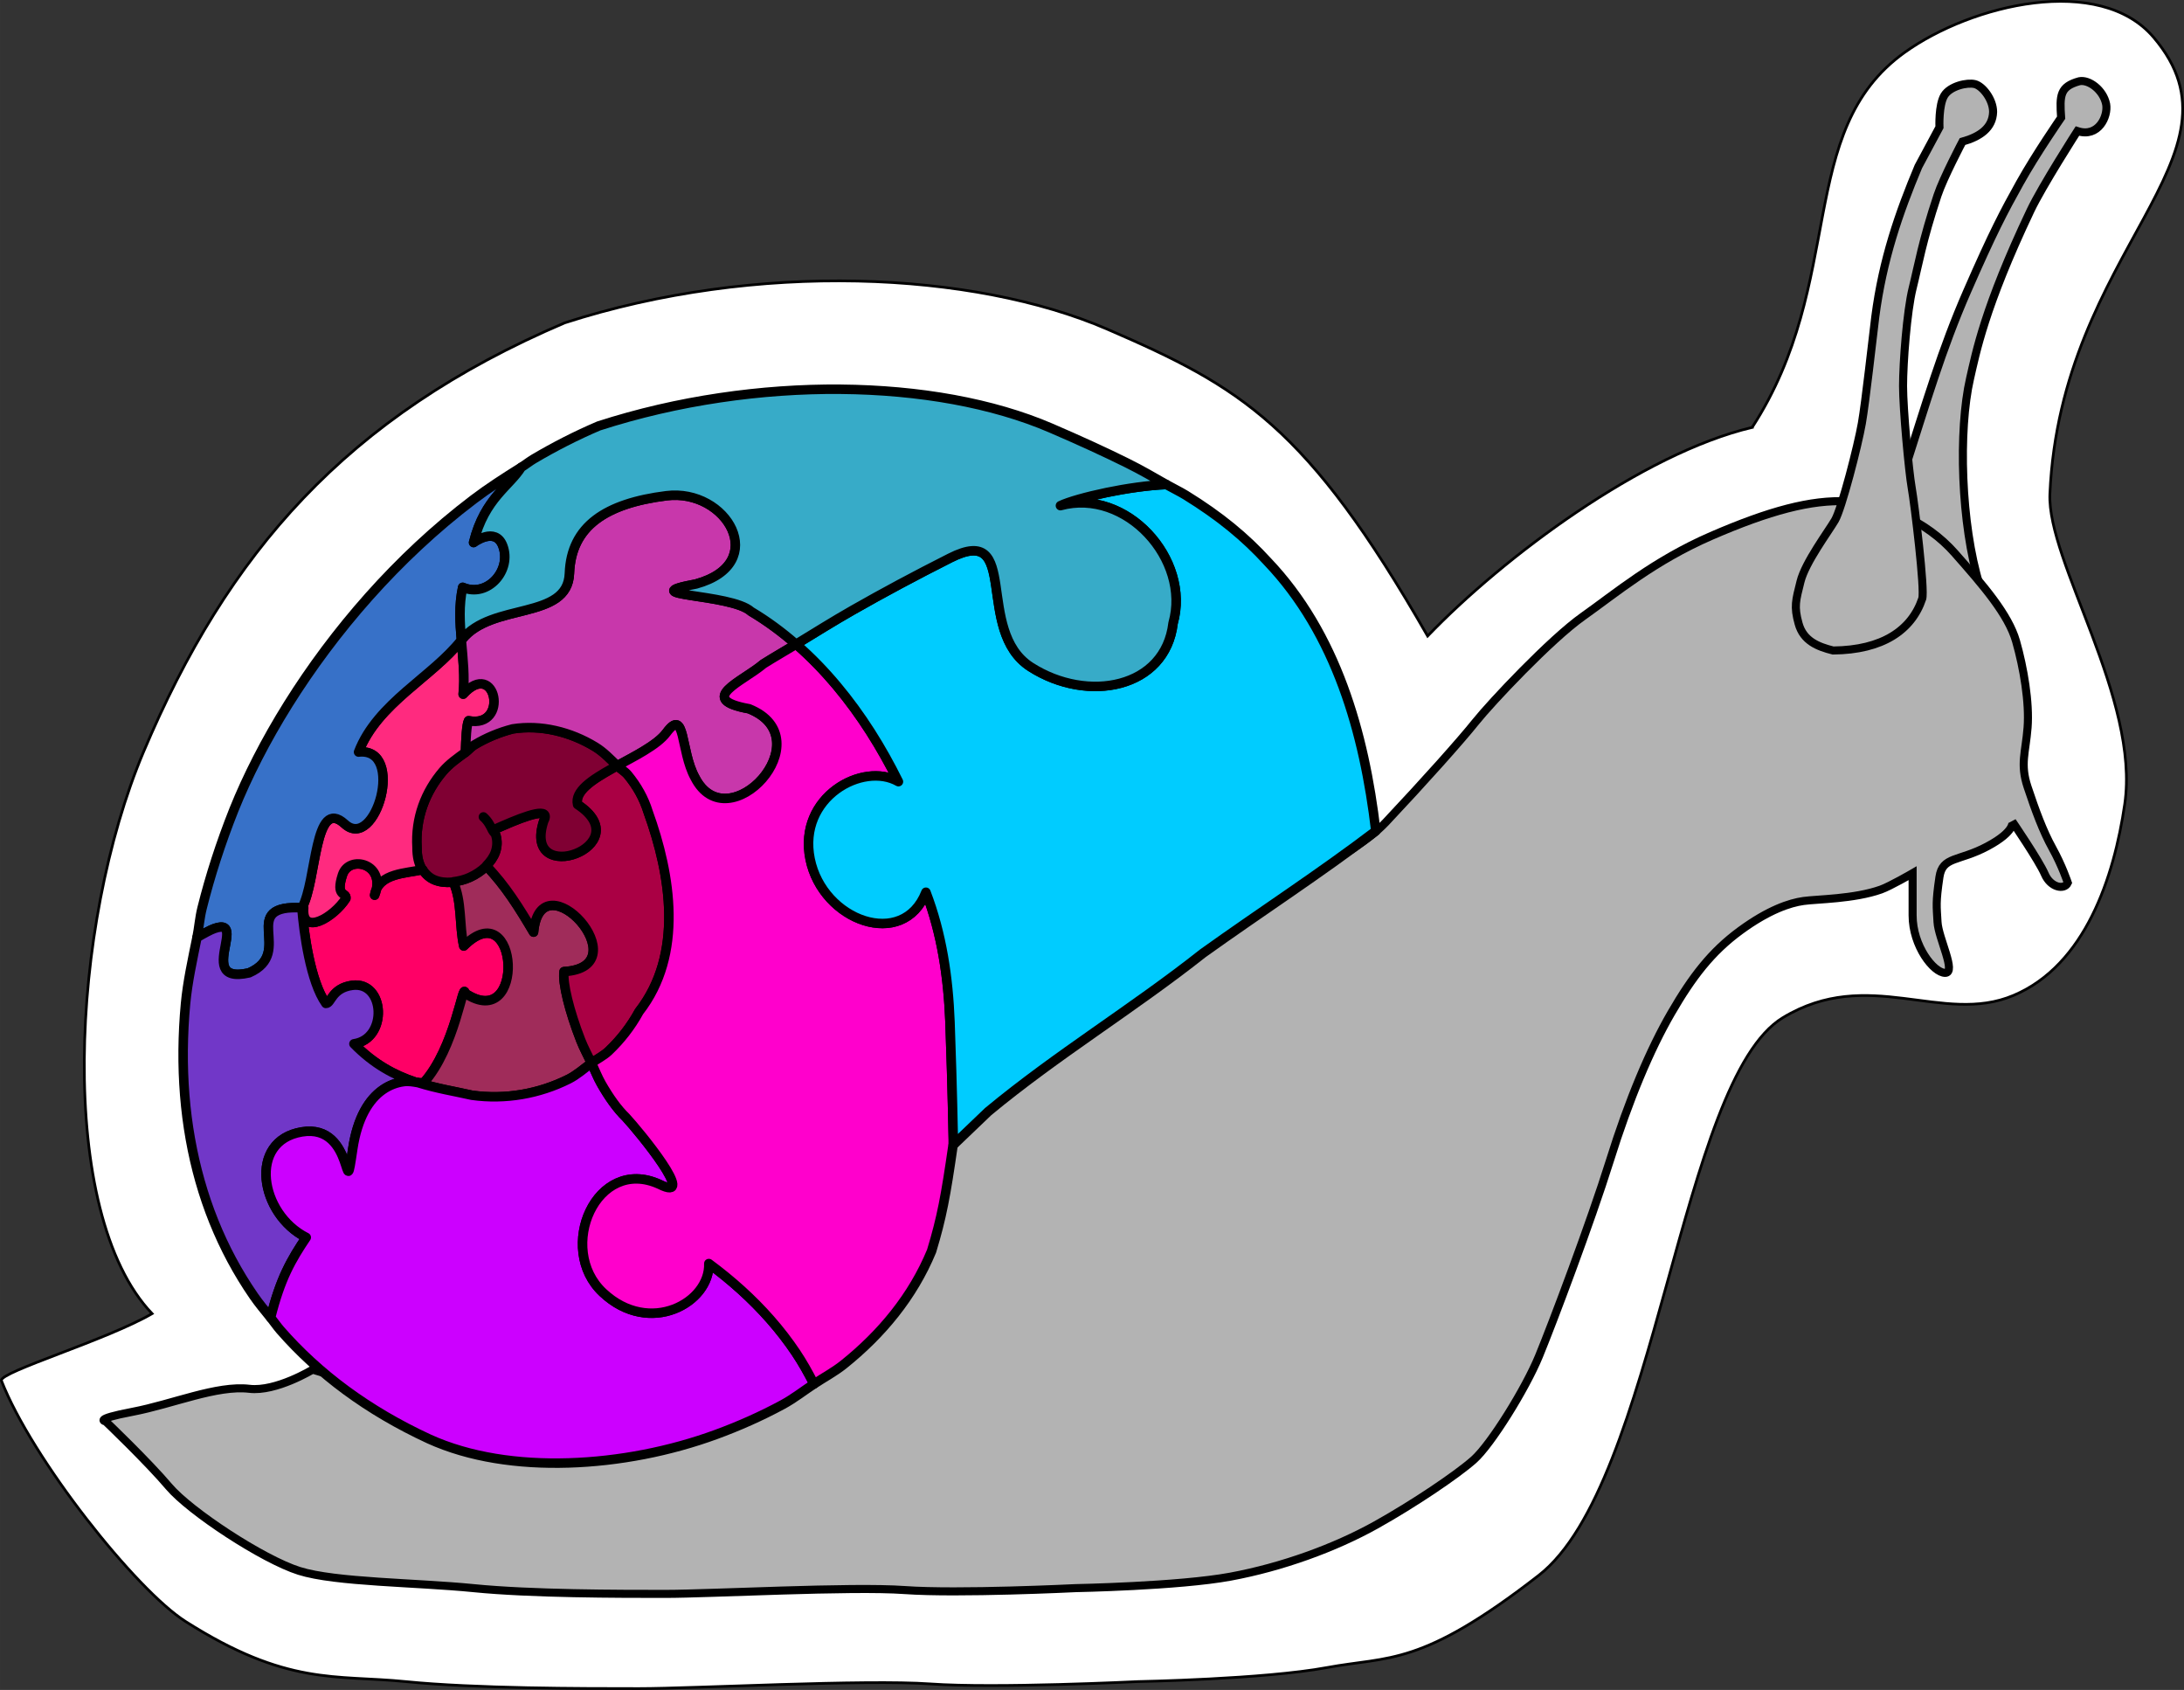 <?xml version="1.0" encoding="UTF-8" standalone="no"?>
<svg
   xmlns:dc="http://purl.org/dc/elements/1.1/"
   xmlns:cc="http://creativecommons.org/ns#"
   xmlns:rdf="http://www.w3.org/1999/02/22-rdf-syntax-ns#"
   xmlns:svg="http://www.w3.org/2000/svg"
   xmlns="http://www.w3.org/2000/svg"
   width="65mm"
   height="50.282mm"
   viewBox="0 0 230.315 178.165"
   id="svg4934"
   version="1.1">
  <rect x="0" y="0" width="230.315" height="178.165" fill="#333333" stroke="none"/>
  <defs
     id="defs4936" />
  <path
     id="path4149-6-3-6-6-3"
     d="M 184.778,45.059 C 173.167,47.811 158.558,58.725 150.551,67.055 137.834,44.877 130.867,40.799 116.755,34.699 102.643,28.599 79.772,27.51 59.55,34.038 36.485,43.877 23.962,58.386 15.142,79.255 c -7.732,18.297 -9.235,48.589 0.896,59.239 -4.806,2.791 -15.962,6.108 -15.896,7.045 3.216,8.269 14.196,22.087 19.428,25.41 10.728,6.814 15.813,5.598 23.192,6.336 7.379,0.738 18.695,0.738 24.598,0.738 5.903,0 23.86,-0.984 30.747,-0.492 6.887,0.492 21.892,-0.246 21.892,-0.246 0,0 13.282,-0.246 19.924,-1.476 6.641,-1.23 9.878,-0.043 22.332,-9.713 12.454,-9.669 14.901,-52.234 25.756,-58.805 9.038,-5.471 16.827,0.822 24.332,-2.351 7.554,-3.193 10.597,-12.464 11.72,-20.154 1.623,-11.104 -8.207,-25.575 -7.89,-32.729 1.141,-25.776 21.586,-35.576 10.941,-48.114 -5.678,-6.688 -19.145,-3.522 -26.272,1.595 -11.551,8.293 -6.083,24.132 -16.064,39.52 z"
     style="fill:#ffffff;fill-rule:evenodd;stroke:#000000;stroke-width:0.283;stroke-linecap:butt;stroke-linejoin:miter;stroke-miterlimit:4;stroke-dasharray:none;stroke-opacity:1" />
  <path
     id="path4149-6-3-6-6"
     d="m 208.769,61.709 c -1.991,-6.445 -2.269,-16.358 -1.01,-21.824 0.606,-2.627 1.516,-7.477 6.365,-17.682 1.242,-2.613 4.951,-8.386 4.951,-8.386 2.207,0.724 3.258,-1.548 3.031,-2.829 -0.303,-1.516 -1.819,-2.627 -2.829,-2.425 -2.047,0.565 -2.082,1.48 -1.92,3.84 0,0 -2.655,3.838 -4.345,6.87 -1.69,3.032 -2.849,5.219 -5.557,11.417 -2.708,6.198 -4.292,11.679 -6.668,19.096 l -2.93,4.041 6.668,7.073 z"
     style="fill:#b3b3b3;fill-rule:evenodd;stroke:#000000;stroke-width:0.849;stroke-linecap:butt;stroke-linejoin:miter;stroke-miterlimit:4;stroke-dasharray:none;stroke-opacity:1" />
  <path
     id="path4147-3-6-6-3"
     d="m 99.447,120.957 c 0,0 6.971,-9.498 11.821,-12.933 4.85,-3.435 19.601,-12.63 19.601,-12.63 0,0 11.211,-4.39 15.257,-8.689 4.046,-4.3 7.881,-8.588 9.498,-10.609 1.617,-2.021 7.881,-8.689 11.316,-11.114 3.435,-2.425 7.477,-5.86 13.539,-8.487 6.062,-2.627 10.508,-3.839 14.347,-3.637 3.84,0.202 8.285,2.021 11.316,5.456 3.031,3.435 5.658,6.466 6.466,9.296 0.808,2.829 1.415,6.466 1.212,9.093 -0.202,2.627 -0.808,3.84 0,6.264 0.808,2.425 1.617,4.648 2.627,6.466 1.01,1.819 1.617,3.637 1.617,3.637 -0.36,0.785 -1.819,0.505 -2.425,-0.909 -0.606,-1.415 -3.435,-5.557 -3.435,-5.557 0,0 0.404,1.01 -2.627,2.627 -3.031,1.617 -4.726,1.034 -5.052,3.233 -0.404,2.728 -0.293,3.056 -0.202,4.749 0.091,1.692 2.021,5.355 0.808,5.355 -1.212,0 -3.435,-2.829 -3.435,-6.062 l 0,-4.446 c 0,0 -2.364,1.371 -3.334,1.718 -2.829,1.01 -6.77,1.01 -8.184,1.212 -1.415,0.202 -3.637,0.909 -6.668,3.132 -3.031,2.223 -5.052,4.85 -7.275,8.689 -2.223,3.84 -4.446,9.093 -6.466,15.56 -2.021,6.466 -6.062,17.176 -7.477,20.612 -1.415,3.435 -5.052,9.295 -6.87,10.912 -1.819,1.617 -6.4,4.691 -10.306,6.871 -4.345,2.425 -9.902,4.446 -15.358,5.456 -5.456,1.01 -16.368,1.212 -16.368,1.212 0,0 -12.327,0.606 -17.985,0.202 -5.658,-0.404 -20.41,0.404 -25.259,0.404 -4.85,0 -14.145,0 -20.207,-0.606 -6.062,-0.606 -14.549,-0.606 -18.389,-1.819 -3.839,-1.212 -11.518,-6.264 -13.741,-8.891 -2.223,-2.627 -6.668,-6.871 -6.668,-6.871 0,0 -1.415,-0.202 2.829,-1.01 4.244,-0.808 8.891,-2.829 12.327,-2.425 2.81,0.331 6.668,-2.021 6.668,-2.021 0,0 6.264,1.819 8.891,3.233 2.627,1.415 10.912,-0.909 15.155,-0.101 4.244,0.808 5.759,0 9.598,-0.808 3.84,-0.808 7.376,-4.345 11.822,-6.163 4.446,-1.819 8.487,-3.94 10.104,-6.163 1.617,-2.223 4.042,-3.94 5.254,-8.588 1.212,-4.648 5.658,-4.85 5.658,-4.85 z"
     style="fill:#b3b3b3;fill-rule:evenodd;stroke:#000000;stroke-width:0.849;stroke-linecap:butt;stroke-linejoin:miter;stroke-miterlimit:4;stroke-dasharray:none;stroke-opacity:1" />
  <path
     id="path4151-1-9-6-4"
     d="m 202.707,63.124 c 0.303,-0.909 -0.808,-10.003 -1.111,-11.72 -0.303,-1.718 -0.909,-8.285 -0.909,-10.71 0,-2.425 0.404,-7.881 1.01,-10.306 0.606,-2.425 1.01,-4.951 2.627,-9.801 0.615,-1.844 2.627,-5.658 2.627,-5.658 1.84,-0.515 3.186,-1.434 3.233,-3.132 0,-1.313 -1.111,-2.728 -1.92,-2.93 -0.808,-0.202 -2.627,0.202 -3.233,1.212 -0.606,1.01 -0.505,3.334 -0.505,3.334 l -2.223,4.143 c -2.043,4.871 -3.76,9.799 -4.547,15.863 -0.303,2.425 -1.01,8.891 -1.415,11.215 -0.404,2.324 -2.122,8.992 -2.829,10.205 -0.707,1.212 -3.132,4.446 -3.637,6.466 -0.505,2.021 -0.707,2.627 -0.202,4.446 0.505,1.819 2.021,2.425 3.637,2.829 5.214,-0.048 8.286,-2.15 9.396,-5.456 z"
     style="fill:#b3b3b3;fill-rule:evenodd;stroke:#000000;stroke-width:0.849;stroke-linecap:butt;stroke-linejoin:miter;stroke-miterlimit:4;stroke-dasharray:none;stroke-opacity:1" />
  <path
     id="path4427"
     d="m 44.086,114.143 c 0.185,0.031 0.399,-0.01 0.572,0.039 0.838,-0.924 1.519,-2.069 2.072,-3.242 0.553,-1.173 0.98,-2.375 1.307,-3.418 0.653,-2.085 0.91,-3.529 1.004,-2.812 0.808,0.54 1.504,0.777 2.09,0.789 0.586,0.012 1.065,-0.202 1.438,-0.561 0.373,-0.359 0.639,-0.864 0.807,-1.435 0.168,-0.572 0.236,-1.211 0.207,-1.838 -0.029,-0.627 -0.153,-1.242 -0.369,-1.768 -0.216,-0.525 -0.526,-0.961 -0.922,-1.227 -0.396,-0.266 -0.879,-0.364 -1.445,-0.213 -0.566,0.151 -1.215,0.55 -1.943,1.275 -0.244,-1.106 -0.286,-2.281 -0.385,-3.439 -0.099,-1.156 -0.255,-2.294 -0.725,-3.324 -0.051,0.01 -0.101,0.037 -0.152,0.041 -0.641,0.055 -1.263,-0.015 -1.809,-0.238 -0.511,-0.209 -0.935,-0.583 -1.26,-1.084 -0.89,0.2 -1.998,0.289 -2.971,0.594 -0.517,0.162 -0.99,0.386 -1.359,0.719 -0.369,0.333 -0.634,0.775 -0.736,1.377 0.323,-0.828 0.317,-1.51 0.115,-2.035 -0.202,-0.525 -0.599,-0.891 -1.059,-1.088 -0.46,-0.197 -0.982,-0.225 -1.434,-0.068 -0.451,0.156 -0.831,0.497 -1.008,1.031 -0.198,0.6 -0.269,1.012 -0.266,1.307 0,0.294 0.082,0.469 0.182,0.59 0.2,0.241 0.486,0.266 0.438,0.604 -0.317,0.501 -0.771,1.005 -1.268,1.43 -0.497,0.425 -1.036,0.772 -1.529,0.961 -0.493,0.189 -0.939,0.217 -1.244,0.01 -0.305,-0.209 -0.47,-0.656 -0.404,-1.424 -0.072,0 -0.1,0.011 -0.17,0.01 -0.01,0.018 -0.012,0.055 -0.022,0.072 0.099,1.246 0.32,3.178 0.723,5.084 0.201,0.953 0.449,1.9 0.748,2.752 0.299,0.852 0.65,1.607 1.06,2.18 0.281,0.01 0.433,-0.393 0.785,-0.836 0.176,-0.221 0.402,-0.452 0.719,-0.646 0.317,-0.194 0.725,-0.352 1.264,-0.426 0.435,-0.059 0.82,-0.015 1.154,0.107 0.334,0.123 0.617,0.325 0.848,0.582 0.462,0.515 0.717,1.252 0.748,2.019 0.032,0.767 -0.159,1.565 -0.582,2.205 -0.211,0.32 -0.481,0.6 -0.811,0.816 -0.33,0.217 -0.719,0.37 -1.17,0.435 1.053,1.081 2.128,1.909 3.207,2.555 1.079,0.646 2.161,1.11 3.225,1.465 0.117,0.039 0.213,0.042 0.33,0.078 z"
     style="opacity:1;fill:#ff0066;fill-opacity:1;fill-rule:nonzero;stroke:#000000;stroke-width:1;stroke-linecap:round;stroke-linejoin:round;stroke-miterlimit:4;stroke-dasharray:none;stroke-opacity:1" />
  <path
     id="path4425"
     d="m 62.375,112.079 c -0.381,-0.804 -0.808,-1.579 -1.127,-2.393 -0.608,-1.553 -1.092,-3.069 -1.402,-4.346 -0.311,-1.277 -0.449,-2.313 -0.365,-2.906 1.025,-0.061 1.755,-0.298 2.246,-0.65 0.491,-0.352 0.746,-0.818 0.816,-1.34 0.071,-0.521 -0.042,-1.096 -0.279,-1.666 -0.238,-0.57 -0.602,-1.134 -1.035,-1.631 -0.434,-0.497 -0.936,-0.926 -1.453,-1.228 -0.517,-0.303 -1.049,-0.478 -1.537,-0.465 -0.488,0.013 -0.936,0.212 -1.283,0.662 -0.347,0.45 -0.596,1.149 -0.69,2.156 -0.731,-1.237 -1.476,-2.471 -2.291,-3.654 -0.812,-1.178 -1.695,-2.305 -2.699,-3.334 -0.029,0.03 -0.036,0.071 -0.066,0.1 -0.468,0.451 -1.04,0.829 -1.654,1.109 -0.566,0.258 -1.17,0.407 -1.762,0.477 0.47,1.03 0.626,2.168 0.725,3.324 0.099,1.158 0.14,2.333 0.385,3.439 0.728,-0.725 1.377,-1.124 1.943,-1.275 0.566,-0.151 1.05,-0.053 1.445,0.213 0.396,0.266 0.705,0.701 0.922,1.227 0.216,0.525 0.34,1.14 0.369,1.768 0.029,0.627 -0.039,1.266 -0.207,1.838 -0.168,0.572 -0.434,1.077 -0.807,1.435 -0.373,0.359 -0.851,0.572 -1.438,0.561 -0.586,-0.012 -1.281,-0.249 -2.09,-0.789 -0.094,-0.717 -0.351,0.727 -1.004,2.812 -0.327,1.043 -0.753,2.245 -1.307,3.418 -0.553,1.173 -1.234,2.318 -2.072,3.242 -0.174,-0.049 -0.387,-0.01 -0.572,-0.039 2.002,0.628 3.952,0.93 5.676,1.326 1.773,0.247 3.548,0.21 5.266,-0.082 1.718,-0.292 3.379,-0.838 4.926,-1.611 0.884,-0.442 1.624,-1.113 2.422,-1.697 z"
     style="opacity:1;fill:#a02c5a;fill-opacity:1;fill-rule:nonzero;stroke:#000000;stroke-width:1;stroke-linecap:round;stroke-linejoin:round;stroke-miterlimit:4;stroke-dasharray:none;stroke-opacity:1" />
  <path
     id="path4423"
     d="m 65.084,80.731 c -0.165,0.09 -0.328,0.183 -0.49,0.273 -1.09,0.606 -2.098,1.214 -2.789,1.844 -0.345,0.315 -0.611,0.637 -0.769,0.965 -0.159,0.328 -0.211,0.663 -0.125,1.01 0.827,0.542 1.355,1.088 1.65,1.613 0.295,0.525 0.359,1.029 0.256,1.49 -0.103,0.462 -0.373,0.88 -0.742,1.232 -0.369,0.352 -0.839,0.638 -1.342,0.834 -0.503,0.196 -1.038,0.304 -1.541,0.299 -0.503,-0.01 -0.974,-0.125 -1.346,-0.379 -0.372,-0.254 -0.645,-0.642 -0.752,-1.189 -0.107,-0.548 -0.05,-1.254 0.24,-2.143 0.204,-0.384 0.201,-0.619 0.041,-0.736 -0.16,-0.118 -0.477,-0.119 -0.906,-0.033 -0.859,0.171 -2.165,0.685 -3.539,1.289 -0.447,0.197 -0.541,0.227 -0.99,0.434 0.082,0.168 0.294,0.338 0.344,0.504 0.19,0.629 0.155,1.24 -0.045,1.807 -0.187,0.53 -0.538,1.01 -0.963,1.439 1.004,1.029 1.887,2.156 2.699,3.334 0.815,1.183 1.56,2.417 2.291,3.654 0.094,-1.008 0.342,-1.706 0.69,-2.156 0.347,-0.45 0.795,-0.649 1.283,-0.662 0.488,-0.013 1.02,0.162 1.537,0.465 0.517,0.303 1.02,0.732 1.453,1.228 0.434,0.497 0.797,1.061 1.035,1.631 0.238,0.57 0.35,1.145 0.279,1.666 -0.071,0.521 -0.325,0.988 -0.816,1.34 -0.491,0.352 -1.222,0.589 -2.246,0.65 -0.084,0.593 0.054,1.63 0.365,2.906 0.311,1.277 0.794,2.793 1.402,4.346 0.319,0.814 0.746,1.588 1.127,2.393 0.599,-0.438 1.277,-0.76 1.816,-1.273 1.259,-1.197 2.347,-2.593 3.203,-4.156 0.587,-0.753 1.08,-1.542 1.488,-2.359 0.409,-0.818 0.733,-1.665 0.982,-2.531 0.498,-1.733 0.696,-3.549 0.672,-5.387 -0.024,-1.837 -0.268,-3.696 -0.66,-5.514 -0.392,-1.818 -0.929,-3.595 -1.535,-5.269 -0.438,-1.421 -1.18,-2.736 -2.139,-3.894 -0.312,-0.377 -0.764,-0.621 -1.119,-0.963 z"
     style="opacity:1;fill:#aa0044;fill-opacity:1;fill-rule:nonzero;stroke:#000000;stroke-width:1;stroke-linecap:round;stroke-linejoin:round;stroke-miterlimit:4;stroke-dasharray:none;stroke-opacity:1" />
  <path
     id="path4421"
     d="m 49.08,79.319 c -0.841,0.612 -1.701,1.212 -2.367,1.99 -0.925,1.082 -1.658,2.314 -2.135,3.668 -0.477,1.354 -0.698,2.83 -0.6,4.4 -0.01,0.944 0.181,1.682 0.51,2.238 0.021,0.035 0.062,0.039 0.084,0.072 0,0 0,0 0,0 0.325,0.501 0.748,0.875 1.26,1.084 0.545,0.223 1.168,0.294 1.809,0.238 0.051,0 0.101,-0.035 0.152,-0.041 0,0 0,0 0,0 0.592,-0.069 1.196,-0.219 1.762,-0.477 0.615,-0.28 1.187,-0.659 1.654,-1.109 0.03,-0.029 0.037,-0.07 0.066,-0.1 0,0 0,0 0,0 0.425,-0.43 0.776,-0.909 0.963,-1.439 0.2,-0.567 0.235,-1.178 0.045,-1.807 -0.05,-0.166 -0.261,-0.336 -0.344,-0.504 0,0 0,0 0,0 -0.23,-0.468 -0.445,-0.938 -0.961,-1.406 0,0 0,0 0,0 0.516,0.468 0.731,0.938 0.961,1.406 0.449,-0.207 0.543,-0.237 0.99,-0.434 1.375,-0.604 2.68,-1.118 3.539,-1.289 0.429,-0.086 0.746,-0.084 0.906,0.033 0.16,0.117 0.163,0.352 -0.041,0.736 -0.29,0.888 -0.348,1.595 -0.24,2.143 0.107,0.548 0.38,0.936 0.752,1.189 0.372,0.254 0.842,0.373 1.346,0.379 0.503,0.01 1.038,-0.102 1.541,-0.299 0.503,-0.196 0.973,-0.482 1.342,-0.834 0.369,-0.352 0.639,-0.771 0.742,-1.232 0.103,-0.462 0.04,-0.965 -0.256,-1.49 -0.296,-0.525 -0.824,-1.071 -1.65,-1.613 -0.086,-0.346 -0.034,-0.682 0.125,-1.01 0.159,-0.328 0.424,-0.65 0.769,-0.965 0.691,-0.63 1.699,-1.238 2.789,-1.844 0.162,-0.09 0.325,-0.183 0.49,-0.273 -0.736,-0.709 -1.44,-1.457 -2.32,-1.994 -1.306,-0.796 -2.742,-1.386 -4.221,-1.719 -1.479,-0.332 -3.001,-0.406 -4.479,-0.174 -1.44,0.37 -2.814,0.946 -4.061,1.699 -0.35,0.211 -0.596,0.536 -0.924,0.775 z"
     style="opacity:1;fill:#800033;fill-opacity:1;fill-rule:nonzero;stroke:#000000;stroke-width:1;stroke-linecap:round;stroke-linejoin:round;stroke-miterlimit:4;stroke-dasharray:none;stroke-opacity:1" />
  <path
     id="path4419"
     d="m 48.651,67.487 c -0.771,0.965 -1.689,1.859 -2.68,2.732 -1.014,0.894 -2.093,1.768 -3.137,2.68 -1.044,0.912 -2.051,1.863 -2.922,2.908 -0.871,1.046 -1.607,2.186 -2.103,3.48 0.622,-0.069 1.117,0.046 1.5,0.291 0.383,0.245 0.655,0.622 0.83,1.08 0.175,0.458 0.255,0.999 0.254,1.57 -7e-4,0.571 -0.082,1.172 -0.227,1.756 -0.29,1.167 -0.838,2.259 -1.516,2.873 -0.339,0.307 -0.709,0.496 -1.098,0.514 -0.388,0.018 -0.793,-0.134 -1.199,-0.506 -0.406,-0.371 -0.757,-0.558 -1.062,-0.592 -0.305,-0.034 -0.565,0.083 -0.791,0.316 -0.451,0.466 -0.765,1.398 -1.027,2.514 -0.262,1.116 -0.471,2.416 -0.715,3.621 -0.238,1.176 -0.516,2.241 -0.898,2.975 0.07,0 0.097,-0.012 0.17,-0.01 -0.066,0.767 0.099,1.215 0.404,1.424 0.305,0.209 0.751,0.181 1.244,-0.01 0.493,-0.188 1.032,-0.536 1.529,-0.961 0.497,-0.425 0.95,-0.929 1.268,-1.43 0.049,-0.338 -0.238,-0.363 -0.438,-0.604 -0.1,-0.12 -0.178,-0.296 -0.182,-0.59 0,-0.294 0.068,-0.707 0.266,-1.307 0.177,-0.535 0.556,-0.875 1.008,-1.031 0.451,-0.156 0.974,-0.129 1.434,0.068 0.46,0.197 0.857,0.563 1.059,1.088 0.202,0.525 0.208,1.207 -0.115,2.035 0.102,-0.602 0.367,-1.044 0.736,-1.377 0.369,-0.333 0.842,-0.557 1.359,-0.719 0.973,-0.304 2.081,-0.394 2.971,-0.594 -0.022,-0.033 -0.063,-0.038 -0.084,-0.072 -0.329,-0.556 -0.518,-1.294 -0.51,-2.238 -0.099,-1.571 0.122,-3.046 0.6,-4.4 0.477,-1.354 1.209,-2.586 2.135,-3.668 0.666,-0.778 1.526,-1.378 2.367,-1.99 0.043,-1.433 0.121,-2.945 0.328,-3.33 0.542,0.104 0.993,0.08 1.361,-0.037 0.369,-0.117 0.655,-0.325 0.865,-0.586 0.421,-0.522 0.539,-1.258 0.414,-1.898 -0.063,-0.32 -0.186,-0.616 -0.363,-0.852 -0.177,-0.235 -0.408,-0.41 -0.686,-0.484 -0.277,-0.074 -0.6,-0.05 -0.963,0.113 -0.362,0.163 -0.764,0.464 -1.197,0.941 0.197,-1.813 -0.02,-3.691 -0.184,-5.584 0,-0.038 0,-0.077 -0.01,-0.115 z"
     style="opacity:1;fill:#ff2a7f;fill-opacity:1;fill-rule:nonzero;stroke:#000000;stroke-width:1;stroke-linecap:round;stroke-linejoin:round;stroke-miterlimit:4;stroke-dasharray:none;stroke-opacity:1" />
  <path
     id="path4417"
     d="m 48.651,67.487 c 0,0.038 0,0.077 0.01,0.115 0.164,1.893 0.38,3.771 0.184,5.584 0.433,-0.477 0.835,-0.778 1.197,-0.941 0.362,-0.163 0.686,-0.188 0.963,-0.113 0.277,0.074 0.508,0.249 0.686,0.484 0.177,0.236 0.301,0.531 0.363,0.852 0.125,0.641 0.01,1.376 -0.414,1.898 -0.21,0.261 -0.497,0.469 -0.865,0.586 -0.369,0.117 -0.82,0.141 -1.361,0.037 -0.207,0.385 -0.285,1.897 -0.328,3.33 0.328,-0.239 0.574,-0.564 0.924,-0.775 1.246,-0.754 2.62,-1.329 4.061,-1.699 1.478,-0.232 3,-0.159 4.479,0.174 1.479,0.332 2.915,0.923 4.221,1.719 0.881,0.537 1.585,1.285 2.32,1.994 0.945,-0.516 1.927,-1.029 2.801,-1.559 1.027,-0.622 1.904,-1.263 2.404,-1.941 0.5,-0.678 0.841,-0.898 1.094,-0.801 0.253,0.097 0.419,0.51 0.57,1.096 0.152,0.585 0.29,1.343 0.486,2.131 0.197,0.788 0.452,1.606 0.84,2.311 0.435,0.856 0.973,1.433 1.566,1.783 0.594,0.35 1.244,0.472 1.9,0.416 0.657,-0.056 1.32,-0.288 1.943,-0.65 0.623,-0.362 1.207,-0.852 1.701,-1.42 0.494,-0.568 0.899,-1.214 1.168,-1.889 0.269,-0.674 0.401,-1.378 0.348,-2.058 -0.053,-0.681 -0.289,-1.34 -0.76,-1.928 -0.471,-0.588 -1.176,-1.104 -2.16,-1.498 -1.399,-0.252 -2.146,-0.556 -2.443,-0.896 -0.149,-0.17 -0.185,-0.35 -0.135,-0.539 0.051,-0.189 0.188,-0.386 0.387,-0.59 0.795,-0.817 2.576,-1.747 3.711,-2.707 1.164,-0.733 2.299,-1.374 3.439,-2.07 -1.479,-1.286 -3.055,-2.456 -4.742,-3.459 -0.535,-0.483 -1.603,-0.825 -2.793,-1.086 -1.19,-0.261 -2.503,-0.441 -3.531,-0.602 -1.028,-0.161 -1.77,-0.301 -1.818,-0.482 -0.049,-0.181 0.596,-0.405 2.344,-0.729 0.983,-0.271 1.769,-0.632 2.383,-1.055 0.614,-0.423 1.053,-0.906 1.34,-1.424 0.286,-0.518 0.421,-1.07 0.422,-1.627 0,-0.557 -0.131,-1.119 -0.373,-1.658 -0.242,-0.539 -0.595,-1.054 -1.039,-1.518 -0.444,-0.464 -0.977,-0.876 -1.58,-1.209 -0.603,-0.333 -1.277,-0.586 -1.998,-0.731 -0.721,-0.144 -1.492,-0.18 -2.289,-0.08 -1.595,0.201 -3.02,0.501 -4.264,0.916 -1.243,0.415 -2.304,0.945 -3.172,1.605 -0.868,0.661 -1.543,1.452 -2.012,2.391 -0.469,0.938 -0.731,2.023 -0.777,3.27 -0.023,0.623 -0.169,1.137 -0.412,1.568 -0.243,0.431 -0.585,0.779 -0.998,1.068 -0.827,0.578 -1.945,0.923 -3.154,1.236 -1.21,0.313 -2.511,0.593 -3.705,1.043 -0.597,0.225 -1.167,0.493 -1.685,0.828 -0.519,0.335 -0.987,0.739 -1.377,1.234 -0.018,0.023 -0.044,0.042 -0.062,0.064 z"
     style="opacity:1;fill:#c837ab;fill-opacity:1;fill-rule:nonzero;stroke:#000000;stroke-width:1;stroke-linecap:round;stroke-linejoin:round;stroke-miterlimit:4;stroke-dasharray:none;stroke-opacity:1" />
  <path
     id="path4415"
     d="m 20.774,98.838 c 0.734,-0.428 1.394,-0.792 1.828,-0.947 0.52,-0.186 0.848,-0.196 1.049,-0.082 0.2,0.114 0.272,0.352 0.273,0.666 0,0.314 -0.067,0.705 -0.144,1.119 -0.155,0.828 -0.346,1.756 -0.092,2.385 0.127,0.314 0.365,0.552 0.775,0.666 0.41,0.114 0.993,0.104 1.807,-0.082 0.621,-0.271 1.065,-0.59 1.379,-0.935 0.315,-0.346 0.5,-0.721 0.606,-1.109 0.211,-0.776 0.104,-1.602 0.064,-2.35 -0.02,-0.374 -0.023,-0.728 0.041,-1.045 0.064,-0.317 0.193,-0.598 0.438,-0.826 0.244,-0.228 0.605,-0.404 1.127,-0.51 0.48,-0.098 1.141,-0.12 1.936,-0.088 0.382,-0.734 0.66,-1.798 0.898,-2.975 0.244,-1.205 0.453,-2.506 0.715,-3.621 0.262,-1.116 0.576,-2.047 1.027,-2.514 0.226,-0.233 0.486,-0.351 0.791,-0.316 0.305,0.034 0.656,0.22 1.062,0.592 0.406,0.371 0.811,0.524 1.199,0.506 0.388,-0.018 0.759,-0.207 1.098,-0.514 0.678,-0.614 1.225,-1.706 1.516,-2.873 0.145,-0.584 0.226,-1.185 0.227,-1.756 7e-4,-0.571 -0.079,-1.112 -0.254,-1.57 -0.175,-0.458 -0.447,-0.835 -0.83,-1.08 -0.383,-0.245 -0.878,-0.36 -1.5,-0.291 0.497,-1.295 1.232,-2.435 2.103,-3.48 0.871,-1.046 1.878,-1.996 2.922,-2.908 1.044,-0.912 2.123,-1.786 3.137,-2.68 0.99,-0.873 1.909,-1.768 2.68,-2.732 -0.077,-0.908 -0.145,-1.82 -0.143,-2.73 0,-0.949 0.077,-1.896 0.281,-2.836 0.658,0.285 1.313,0.315 1.91,0.158 0.598,-0.156 1.137,-0.498 1.562,-0.957 0.426,-0.459 0.739,-1.034 0.883,-1.656 0.144,-0.622 0.118,-1.29 -0.131,-1.936 -0.199,-0.515 -0.489,-0.792 -0.815,-0.92 -0.326,-0.128 -0.685,-0.105 -1.02,-0.018 -0.67,0.175 -1.24,0.607 -1.24,0.607 0.292,-1.181 0.681,-2.148 1.121,-2.965 0.44,-0.817 0.928,-1.481 1.418,-2.062 0.953,-1.131 1.89,-1.939 2.49,-2.904 -1.721,1.075 -3.429,2.168 -5.037,3.387 -2.026,1.536 -3.962,3.175 -5.799,4.889 -1.837,1.714 -3.577,3.502 -5.213,5.338 -1.636,1.836 -3.168,3.719 -4.59,5.621 -1.422,1.902 -2.734,3.823 -3.93,5.734 -1.196,1.912 -2.275,3.814 -3.232,5.68 -0.958,1.865 -1.795,3.695 -2.502,5.457 -1.385,3.486 -2.505,6.949 -3.357,10.365 -0.262,1.05 -0.324,2.059 -0.535,3.1 z"
     style="opacity:1;fill:#3771c8;fill-opacity:1;fill-rule:nonzero;stroke:#000000;stroke-width:1;stroke-linecap:round;stroke-linejoin:round;stroke-miterlimit:4;stroke-dasharray:none;stroke-opacity:1" />
  <path
     id="path4413"
     d="m 28.539,138.915 c 0.497,-1.995 1.05,-3.58 1.664,-4.881 0.641,-1.357 1.341,-2.462 2.092,-3.572 -0.611,-0.307 -1.166,-0.697 -1.658,-1.145 -0.492,-0.448 -0.923,-0.954 -1.283,-1.496 -0.72,-1.084 -1.161,-2.311 -1.272,-3.488 -0.055,-0.589 -0.027,-1.165 0.09,-1.707 0.117,-0.542 0.324,-1.048 0.627,-1.496 0.303,-0.448 0.703,-0.838 1.205,-1.145 0.502,-0.307 1.107,-0.531 1.822,-0.65 0.715,-0.119 1.321,-0.077 1.834,0.074 0.513,0.151 0.934,0.412 1.281,0.731 0.695,0.637 1.097,1.507 1.35,2.201 0.253,0.694 0.358,1.21 0.461,1.143 0.103,-0.068 0.205,-0.721 0.451,-2.369 0.246,-1.648 0.677,-2.95 1.223,-3.965 0.546,-1.015 1.207,-1.743 1.918,-2.242 0.711,-0.499 1.471,-0.77 2.213,-0.871 0.54,-0.074 1.035,0.024 1.529,0.107 -0.117,-0.036 -0.213,-0.039 -0.33,-0.078 -1.064,-0.355 -2.146,-0.819 -3.225,-1.465 -1.079,-0.645 -2.154,-1.474 -3.207,-2.555 0.451,-0.066 0.84,-0.219 1.17,-0.435 0.33,-0.217 0.599,-0.496 0.811,-0.816 0.423,-0.64 0.614,-1.438 0.582,-2.205 -0.032,-0.767 -0.286,-1.505 -0.748,-2.019 -0.231,-0.257 -0.513,-0.459 -0.848,-0.582 -0.334,-0.123 -0.72,-0.167 -1.154,-0.107 -0.539,0.073 -0.947,0.232 -1.264,0.426 -0.317,0.194 -0.543,0.425 -0.719,0.646 -0.352,0.443 -0.504,0.846 -0.785,0.836 -0.411,-0.572 -0.762,-1.328 -1.06,-2.18 -0.299,-0.852 -0.547,-1.799 -0.748,-2.752 -0.403,-1.906 -0.624,-3.838 -0.723,-5.084 0.01,-0.017 0.012,-0.055 0.022,-0.072 -0.794,-0.032 -1.455,-0.01 -1.936,0.088 -0.522,0.106 -0.882,0.282 -1.127,0.51 -0.244,0.228 -0.374,0.509 -0.438,0.826 -0.064,0.317 -0.061,0.671 -0.041,1.045 0.039,0.747 0.147,1.573 -0.064,2.35 -0.106,0.388 -0.291,0.763 -0.606,1.109 -0.314,0.346 -0.758,0.664 -1.379,0.935 -0.814,0.186 -1.396,0.196 -1.807,0.082 -0.41,-0.114 -0.648,-0.352 -0.775,-0.666 -0.254,-0.628 -0.063,-1.556 0.092,-2.385 0.077,-0.414 0.146,-0.805 0.144,-1.119 0,-0.314 -0.073,-0.552 -0.273,-0.666 -0.2,-0.114 -0.529,-0.104 -1.049,0.082 -0.434,0.155 -1.095,0.519 -1.828,0.947 -0.475,2.344 -0.995,4.7 -1.207,6.982 -0.306,3.296 -0.336,6.519 -0.084,9.643 0.252,3.124 0.788,6.148 1.611,9.049 0.824,2.901 1.936,5.678 3.344,8.305 0.704,1.313 1.482,2.589 2.334,3.824 0.541,0.784 1.166,1.523 1.768,2.273 z"
     style="opacity:1;fill:#7137c8;fill-opacity:1;fill-rule:nonzero;stroke:#000000;stroke-width:1;stroke-linecap:round;stroke-linejoin:round;stroke-miterlimit:4;stroke-dasharray:none;stroke-opacity:1" />
  <path
     id="path4411"
     d="m 85.836,145.913 c -0.586,-1.15 -1.211,-2.272 -1.92,-3.326 -0.818,-1.217 -1.713,-2.371 -2.676,-3.467 -1.925,-2.192 -4.117,-4.151 -6.494,-5.906 0.017,0.514 -0.068,1.018 -0.238,1.5 -0.171,0.482 -0.428,0.941 -0.756,1.361 -0.655,0.841 -1.592,1.528 -2.688,1.943 -0.548,0.207 -1.136,0.348 -1.748,0.404 -0.612,0.056 -1.246,0.028 -1.891,-0.098 -0.644,-0.125 -1.299,-0.347 -1.945,-0.684 -0.646,-0.337 -1.285,-0.787 -1.902,-1.365 -0.617,-0.578 -1.092,-1.236 -1.435,-1.941 -0.344,-0.705 -0.556,-1.456 -0.652,-2.219 -0.096,-0.762 -0.076,-1.537 0.049,-2.285 0.125,-0.748 0.353,-1.471 0.672,-2.135 0.319,-0.664 0.728,-1.268 1.215,-1.777 0.487,-0.509 1.053,-0.922 1.682,-1.205 0.629,-0.283 1.321,-0.437 2.064,-0.424 0.744,0.013 1.538,0.194 2.371,0.574 0.517,0.261 0.872,0.37 1.094,0.357 0.222,-0.012 0.309,-0.146 0.295,-0.369 -0.029,-0.447 -0.468,-1.254 -1.082,-2.174 -1.227,-1.839 -3.147,-4.126 -3.846,-4.877 -0.912,-0.88 -1.796,-2.132 -2.606,-3.553 -0.385,-0.676 -0.678,-1.44 -1.023,-2.17 -0.798,0.584 -1.538,1.255 -2.422,1.697 -1.547,0.773 -3.208,1.319 -4.926,1.611 -1.718,0.292 -3.493,0.329 -5.266,0.082 -1.724,-0.396 -3.674,-0.698 -5.676,-1.326 -0.494,-0.083 -0.99,-0.181 -1.529,-0.107 -0.741,0.101 -1.502,0.372 -2.213,0.871 -0.711,0.499 -1.372,1.227 -1.918,2.242 -0.546,1.015 -0.976,2.316 -1.223,3.965 -0.246,1.648 -0.348,2.301 -0.451,2.369 -0.103,0.068 -0.208,-0.449 -0.461,-1.143 -0.253,-0.694 -0.654,-1.564 -1.35,-2.201 -0.348,-0.319 -0.768,-0.58 -1.281,-0.731 -0.513,-0.151 -1.119,-0.193 -1.834,-0.074 -0.715,0.119 -1.32,0.344 -1.822,0.65 -0.502,0.307 -0.902,0.697 -1.205,1.145 -0.303,0.448 -0.51,0.954 -0.627,1.496 -0.117,0.542 -0.145,1.118 -0.09,1.707 0.11,1.178 0.552,2.404 1.272,3.488 0.36,0.542 0.791,1.048 1.283,1.496 0.492,0.448 1.047,0.837 1.658,1.145 -0.75,1.111 -1.451,2.215 -2.092,3.572 -0.614,1.301 -1.167,2.886 -1.664,4.881 0.346,0.431 0.648,0.887 1.014,1.307 1.002,1.15 2.08,2.255 3.234,3.314 1.154,1.059 2.384,2.073 3.691,3.035 1.308,0.962 2.692,1.873 4.154,2.731 1.462,0.858 3.002,1.662 4.621,2.41 2.118,0.962 4.468,1.634 6.951,2.045 2.483,0.41 5.099,0.559 7.75,0.478 2.651,-0.08 5.338,-0.389 7.961,-0.898 2.623,-0.509 5.181,-1.218 7.578,-2.096 2.397,-0.877 4.769,-1.927 7.041,-3.156 1.164,-0.63 2.199,-1.446 3.301,-2.172 z"
     style="opacity:1;fill:#cc00ff;fill-opacity:1;fill-rule:nonzero;stroke:#000000;stroke-width:1;stroke-linecap:round;stroke-linejoin:round;stroke-miterlimit:4;stroke-dasharray:none;stroke-opacity:1" />
  <path
     id="path4409"
     d="m 100.533,120.708 c 0,-0.217 0,-0.315 0,-0.533 -0.102,-5.046 -0.259,-10.107 -0.351,-12.443 -0.092,-2.333 -0.306,-4.655 -0.707,-6.941 -0.401,-2.287 -0.99,-4.537 -1.83,-6.727 -0.298,0.763 -0.693,1.382 -1.156,1.869 -0.464,0.487 -0.998,0.844 -1.574,1.078 -0.577,0.234 -1.196,0.348 -1.834,0.351 -0.638,0 -1.294,-0.102 -1.941,-0.307 C 90.492,96.85 89.853,96.546 89.248,96.155 88.644,95.764 88.073,95.284 87.563,94.729 87.052,94.174 86.602,93.542 86.239,92.844 85.875,92.147 85.597,91.384 85.432,90.567 85.266,89.75 85.23,88.977 85.299,88.253 c 0.069,-0.725 0.244,-1.4 0.504,-2.02 0.259,-0.62 0.603,-1.185 1.008,-1.688 0.405,-0.502 0.872,-0.943 1.379,-1.316 1.013,-0.746 2.184,-1.22 3.336,-1.373 0.576,-0.077 1.145,-0.074 1.69,0.016 0.544,0.09 1.062,0.266 1.529,0.535 -0.879,-1.781 -1.859,-3.538 -2.943,-5.234 -1.084,-1.697 -2.272,-3.333 -3.564,-4.875 -1.293,-1.542 -2.69,-2.989 -4.195,-4.307 -0.03,-0.026 -0.066,-0.044 -0.096,-0.07 -1.14,0.696 -2.275,1.337 -3.439,2.07 -1.135,0.96 -2.916,1.891 -3.711,2.707 -0.199,0.204 -0.336,0.401 -0.387,0.59 -0.051,0.189 -0.014,0.369 0.135,0.539 0.297,0.341 1.044,0.644 2.443,0.896 0.984,0.394 1.69,0.91 2.16,1.498 0.47,0.588 0.707,1.247 0.76,1.928 0.053,0.681 -0.079,1.384 -0.348,2.058 -0.269,0.674 -0.674,1.321 -1.168,1.889 -0.494,0.568 -1.078,1.058 -1.701,1.42 -0.624,0.362 -1.287,0.595 -1.943,0.65 -0.657,0.056 -1.306,-0.066 -1.9,-0.416 -0.594,-0.35 -1.131,-0.927 -1.566,-1.783 -0.388,-0.705 -0.643,-1.522 -0.84,-2.311 -0.197,-0.788 -0.335,-1.546 -0.486,-2.131 -0.151,-0.585 -0.318,-0.999 -0.57,-1.096 -0.253,-0.097 -0.593,0.123 -1.094,0.801 -0.5,0.678 -1.378,1.319 -2.404,1.941 -0.874,0.53 -1.856,1.043 -2.801,1.559 0.355,0.342 0.807,0.586 1.119,0.963 0.959,1.159 1.701,2.474 2.139,3.894 0.606,1.675 1.143,3.452 1.535,5.269 0.392,1.818 0.636,3.676 0.66,5.514 0.024,1.837 -0.173,3.653 -0.672,5.387 -0.249,0.867 -0.574,1.714 -0.982,2.531 -0.408,0.818 -0.901,1.606 -1.488,2.359 -0.856,1.564 -1.944,2.959 -3.203,4.156 -0.54,0.513 -1.218,0.835 -1.816,1.273 0.345,0.73 0.639,1.494 1.023,2.17 0.809,1.421 1.693,2.672 2.606,3.553 0.699,0.751 2.619,3.038 3.846,4.877 0.614,0.919 1.053,1.727 1.082,2.174 0.014,0.223 -0.073,0.357 -0.295,0.369 -0.221,0.012 -0.577,-0.096 -1.094,-0.357 -0.833,-0.38 -1.627,-0.561 -2.371,-0.574 -0.744,-0.013 -1.436,0.141 -2.064,0.424 -0.629,0.283 -1.194,0.696 -1.682,1.205 -0.487,0.509 -0.896,1.113 -1.215,1.777 -0.319,0.664 -0.547,1.386 -0.672,2.135 -0.125,0.748 -0.145,1.523 -0.049,2.285 0.096,0.762 0.309,1.514 0.652,2.219 0.344,0.705 0.818,1.364 1.435,1.941 0.618,0.578 1.256,1.029 1.902,1.365 0.646,0.337 1.301,0.558 1.945,0.684 0.644,0.125 1.279,0.154 1.891,0.098 0.612,-0.056 1.2,-0.197 1.748,-0.404 1.096,-0.415 2.033,-1.103 2.688,-1.943 0.327,-0.42 0.585,-0.879 0.756,-1.361 0.171,-0.482 0.255,-0.986 0.238,-1.5 2.377,1.755 4.569,3.714 6.494,5.906 0.963,1.096 1.857,2.25 2.676,3.467 0.709,1.054 1.334,2.176 1.92,3.326 1.048,-0.691 2.168,-1.287 3.141,-2.066 1.996,-1.599 3.815,-3.388 5.383,-5.375 0.784,-0.994 1.506,-2.037 2.154,-3.131 0.649,-1.094 1.226,-2.239 1.721,-3.436 0.54,-1.78 0.913,-3.233 1.248,-4.91 0.335,-1.678 0.632,-3.58 1.018,-6.256 l 0.033,-0.031 z"
     style="opacity:1;fill:#ff00cc;fill-opacity:1;fill-rule:nonzero;stroke:#000000;stroke-width:1;stroke-linecap:round;stroke-linejoin:round;stroke-miterlimit:4;stroke-dasharray:none;stroke-opacity:1" />
  <path
     id="path4407"
     d="m 122.994,51.079 c -1.892,0.077 -4.209,0.41 -6.291,0.842 -2.136,0.443 -4.008,0.974 -4.873,1.385 0.863,-0.237 1.725,-0.325 2.57,-0.287 0.845,0.038 1.674,0.203 2.467,0.477 0.793,0.273 1.551,0.653 2.258,1.121 0.707,0.468 1.361,1.024 1.947,1.647 0.586,0.623 1.104,1.313 1.535,2.051 0.431,0.738 0.777,1.523 1.02,2.336 0.242,0.813 0.383,1.652 0.402,2.5 0.019,0.848 -0.082,1.702 -0.32,2.545 -0.103,0.861 -0.321,1.639 -0.635,2.334 -0.314,0.695 -0.725,1.306 -1.213,1.834 -0.488,0.528 -1.053,0.973 -1.678,1.334 -0.625,0.361 -1.31,0.638 -2.035,0.832 -0.725,0.194 -1.49,0.304 -2.277,0.33 -0.787,0.026 -1.596,-0.033 -2.408,-0.176 -0.812,-0.142 -1.627,-0.368 -2.428,-0.68 -0.8,-0.311 -1.587,-0.707 -2.338,-1.188 -0.751,-0.48 -1.329,-1.079 -1.781,-1.752 -0.452,-0.673 -0.778,-1.42 -1.023,-2.197 -0.491,-1.554 -0.662,-3.227 -0.879,-4.66 -0.108,-0.717 -0.228,-1.375 -0.406,-1.928 -0.178,-0.553 -0.414,-1.001 -0.754,-1.301 -0.339,-0.3 -0.782,-0.451 -1.375,-0.408 -0.593,0.042 -1.337,0.278 -2.275,0.752 -3.755,1.895 -7.085,3.683 -10.273,5.5 -2.025,1.154 -4.001,2.389 -5.984,3.6 0.03,0.026 0.066,0.044 0.096,0.07 1.505,1.318 2.903,2.765 4.195,4.307 1.293,1.542 2.481,3.178 3.564,4.875 1.084,1.697 2.064,3.453 2.943,5.234 -0.468,-0.269 -0.985,-0.445 -1.529,-0.535 -0.544,-0.09 -1.114,-0.092 -1.69,-0.016 -1.152,0.153 -2.323,0.627 -3.336,1.373 -0.506,0.373 -0.974,0.814 -1.379,1.316 -0.405,0.503 -0.749,1.068 -1.008,1.688 -0.259,0.62 -0.435,1.295 -0.504,2.02 -0.069,0.725 -0.033,1.497 0.133,2.314 0.165,0.817 0.443,1.58 0.807,2.277 0.364,0.697 0.814,1.329 1.324,1.885 0.51,0.555 1.081,1.035 1.686,1.426 0.605,0.391 1.243,0.696 1.891,0.9 0.647,0.205 1.303,0.31 1.941,0.307 0.638,0 1.257,-0.117 1.834,-0.351 0.577,-0.235 1.111,-0.591 1.574,-1.078 0.464,-0.488 0.858,-1.106 1.156,-1.869 0.84,2.189 1.429,4.44 1.83,6.727 0.401,2.287 0.615,4.609 0.707,6.941 0.092,2.337 0.25,7.398 0.351,12.443 0,0.218 0,0.316 0,0.533 l 3.672,-3.514 c 3.611,-2.996 7.432,-5.714 11.271,-8.41 3.839,-2.697 7.695,-5.372 11.375,-8.283 6.053,-4.335 12.309,-8.384 18.238,-12.893 -0.306,-2.591 -0.72,-5.186 -1.283,-7.742 -0.563,-2.556 -1.275,-5.072 -2.174,-7.5 -0.899,-2.428 -1.986,-4.767 -3.299,-6.975 -1.313,-2.207 -2.851,-4.282 -4.656,-6.176 -1.171,-1.285 -2.428,-2.481 -3.842,-3.635 -1.414,-1.153 -2.985,-2.263 -4.791,-3.377 -0.598,-0.369 -1.399,-0.754 -2.051,-1.125 z"
     style="opacity:1;fill:#00ccff;fill-opacity:1;fill-rule:nonzero;stroke:#000000;stroke-width:1;stroke-linecap:round;stroke-linejoin:round;stroke-miterlimit:4;stroke-dasharray:none;stroke-opacity:1" />
  <path
     id="path4405"
     d="m 88.639,41.036 c -2.079,-0.017 -4.195,0.049 -6.326,0.199 -2.131,0.15 -4.28,0.385 -6.428,0.705 -2.148,0.32 -4.296,0.725 -6.426,1.219 -2.13,0.494 -4.242,1.076 -6.318,1.746 -2.369,1.01 -4.658,2.181 -6.861,3.482 -0.455,0.269 -0.863,0.601 -1.31,0.881 -0.601,0.965 -1.537,1.774 -2.49,2.904 -0.49,0.581 -0.978,1.246 -1.418,2.062 -0.44,0.816 -0.829,1.783 -1.121,2.965 0,0 0.571,-0.432 1.24,-0.607 0.335,-0.088 0.694,-0.11 1.02,0.018 0.326,0.128 0.616,0.405 0.815,0.92 0.249,0.646 0.275,1.314 0.131,1.936 -0.144,0.622 -0.457,1.198 -0.883,1.656 -0.426,0.459 -0.965,0.801 -1.562,0.957 -0.597,0.156 -1.252,0.127 -1.91,-0.158 -0.204,0.94 -0.279,1.887 -0.281,2.836 0,0.911 0.065,1.822 0.143,2.73 0.018,-0.023 0.045,-0.042 0.062,-0.064 0.391,-0.495 0.858,-0.899 1.377,-1.234 0.519,-0.335 1.088,-0.603 1.685,-0.828 1.194,-0.45 2.495,-0.73 3.705,-1.043 1.21,-0.313 2.327,-0.658 3.154,-1.236 0.413,-0.289 0.755,-0.637 0.998,-1.068 0.243,-0.431 0.389,-0.945 0.412,-1.568 0.046,-1.247 0.308,-2.331 0.777,-3.27 0.469,-0.938 1.144,-1.73 2.012,-2.391 0.868,-0.661 1.929,-1.19 3.172,-1.605 1.243,-0.415 2.669,-0.716 4.264,-0.916 0.797,-0.1 1.568,-0.064 2.289,0.08 0.721,0.145 1.395,0.398 1.998,0.731 0.604,0.333 1.136,0.745 1.58,1.209 0.444,0.464 0.797,0.979 1.039,1.518 0.242,0.539 0.374,1.101 0.373,1.658 0,0.557 -0.135,1.109 -0.422,1.627 -0.286,0.518 -0.726,1.001 -1.34,1.424 -0.614,0.423 -1.4,0.784 -2.383,1.055 -1.748,0.324 -2.393,0.547 -2.344,0.729 0.049,0.181 0.79,0.322 1.818,0.482 1.028,0.16 2.341,0.34 3.531,0.602 1.19,0.261 2.258,0.603 2.793,1.086 1.687,1.003 3.263,2.172 4.742,3.459 1.983,-1.211 3.96,-2.446 5.984,-3.6 3.189,-1.817 6.519,-3.605 10.273,-5.5 0.939,-0.474 1.682,-0.71 2.275,-0.752 0.593,-0.042 1.036,0.108 1.375,0.408 0.34,0.3 0.576,0.748 0.754,1.301 0.178,0.553 0.298,1.211 0.406,1.928 0.217,1.434 0.388,3.106 0.879,4.66 0.246,0.777 0.571,1.524 1.023,2.197 0.452,0.673 1.03,1.272 1.781,1.752 0.751,0.48 1.538,0.876 2.338,1.188 0.8,0.311 1.615,0.537 2.428,0.68 0.812,0.142 1.621,0.202 2.408,0.176 0.787,-0.026 1.553,-0.136 2.277,-0.33 0.725,-0.194 1.41,-0.471 2.035,-0.832 0.625,-0.361 1.19,-0.806 1.678,-1.334 0.488,-0.528 0.899,-1.139 1.213,-1.834 0.314,-0.695 0.532,-1.473 0.635,-2.334 0.238,-0.843 0.34,-1.697 0.32,-2.545 -0.019,-0.848 -0.16,-1.687 -0.402,-2.5 -0.243,-0.813 -0.588,-1.598 -1.02,-2.336 -0.431,-0.738 -0.949,-1.428 -1.535,-2.051 -0.586,-0.623 -1.241,-1.179 -1.947,-1.647 -0.707,-0.468 -1.465,-0.848 -2.258,-1.121 -0.793,-0.273 -1.622,-0.438 -2.467,-0.477 -0.845,-0.038 -1.707,0.051 -2.57,0.287 0.865,-0.411 2.737,-0.942 4.873,-1.385 2.083,-0.432 4.399,-0.764 6.291,-0.842 -1.317,-0.75 -2.573,-1.492 -4.145,-2.271 -2.349,-1.166 -5.007,-2.382 -8.049,-3.692 -1.521,-0.655 -3.148,-1.232 -4.861,-1.732 -1.713,-0.5 -3.513,-0.921 -5.383,-1.264 -1.87,-0.342 -3.811,-0.604 -5.803,-0.785 -1.992,-0.181 -4.036,-0.282 -6.115,-0.299 z"
     style="opacity:1;fill:#37abc8;fill-opacity:1;fill-rule:nonzero;stroke:#000000;stroke-width:1;stroke-linecap:round;stroke-linejoin:round;stroke-miterlimit:4;stroke-dasharray:none;stroke-opacity:1" />
</svg>
